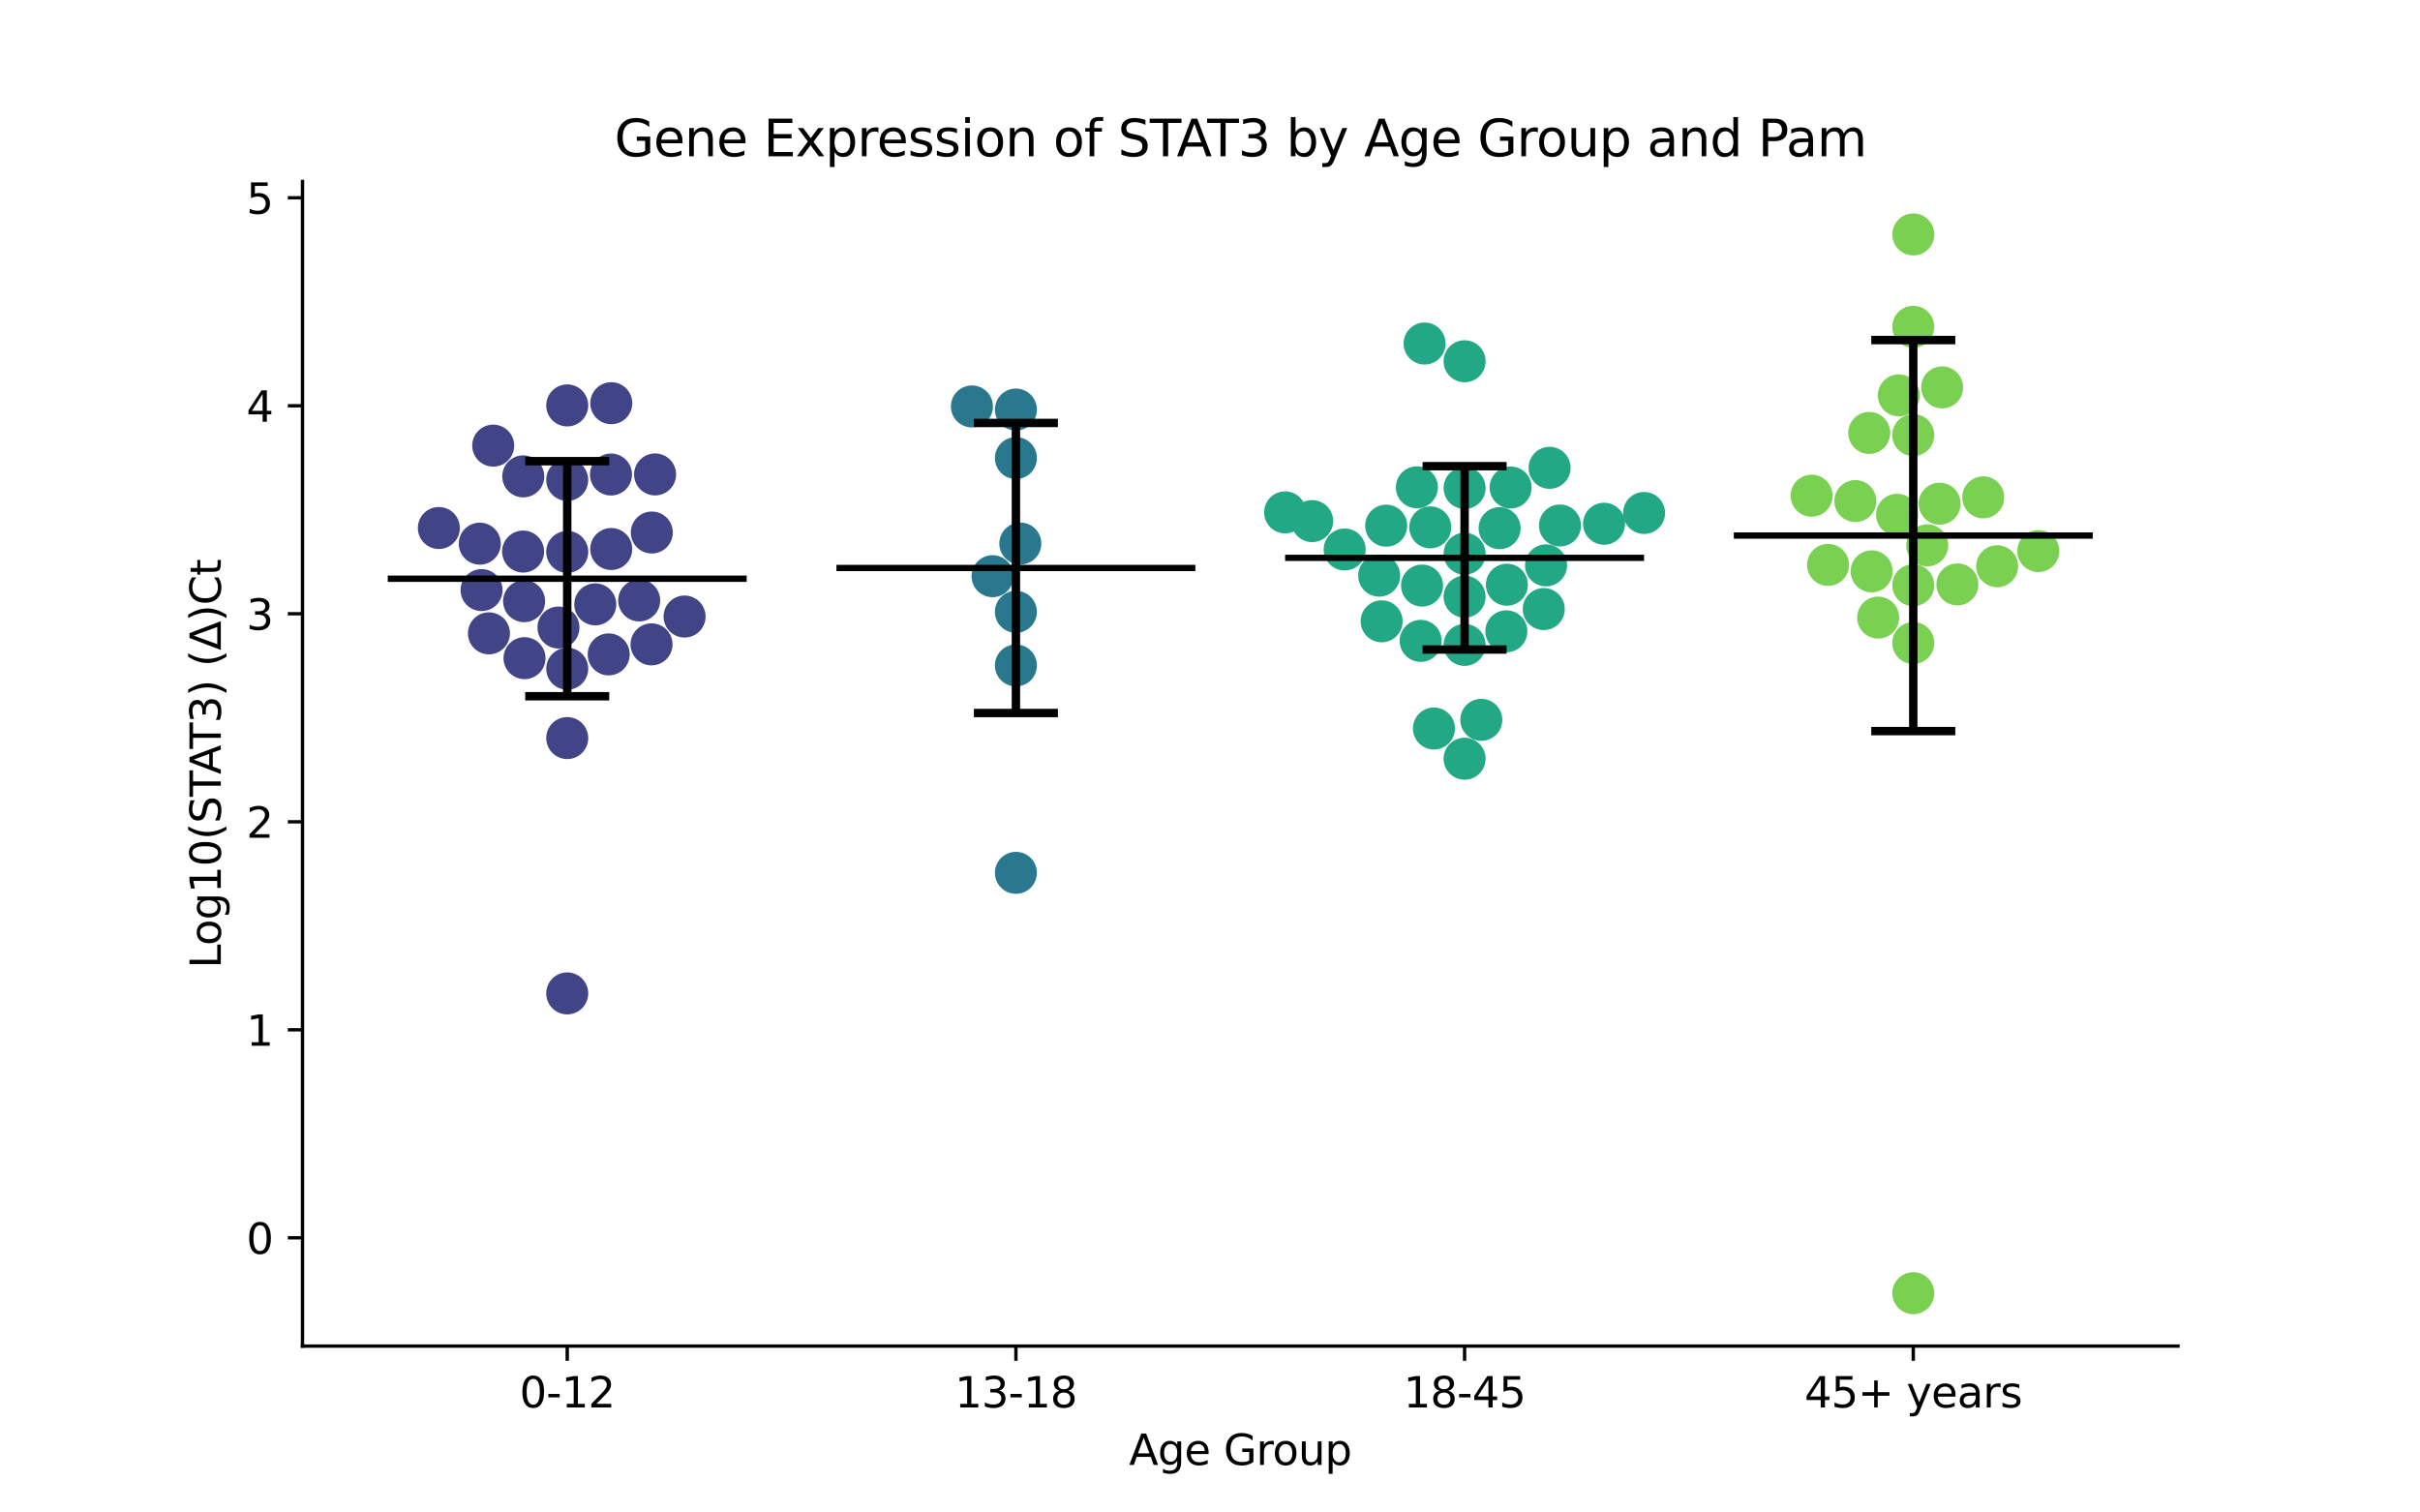 <?xml version="1.0" encoding="utf-8" standalone="no"?>
<!DOCTYPE svg PUBLIC "-//W3C//DTD SVG 1.1//EN"
  "http://www.w3.org/Graphics/SVG/1.1/DTD/svg11.dtd">
<svg xmlns:xlink="http://www.w3.org/1999/xlink" width="576pt" height="360pt" viewBox="0 0 576 360" xmlns="http://www.w3.org/2000/svg" version="1.1">
 <defs>
  <style type="text/css">*{stroke-linejoin: round; stroke-linecap: butt}</style>
 </defs>
 <g id="figure_1">
  <g id="patch_1">
   <path d="M 0 360 
L 576 360 
L 576 0 
L 0 0 
z
" style="fill: #ffffff"/>
  </g>
  <g id="axes_1">
   <g id="patch_2">
    <path d="M 72 320.4 
L 518.4 320.4 
L 518.4 43.2 
L 72 43.2 
z
" style="fill: #ffffff"/>
   </g>
   <g id="PathCollection_1">
    <defs>
     <path id="C0_0_0a8c93d43d" d="M 0 5 
C 1.326 5 2.598 4.473 3.536 3.536 
C 4.473 2.598 5 1.326 5 -0 
C 5 -1.326 4.473 -2.598 3.536 -3.536 
C 2.598 -4.473 1.326 -5 0 -5 
C -1.326 -5 -2.598 -4.473 -3.536 -3.536 
C -4.473 -2.598 -5 -1.326 -5 0 
C -5 1.326 -4.473 2.598 -3.536 3.536 
C -2.598 4.473 -1.326 5 0 5 
z
"/>
    </defs>
    <g clip-path="url(#pdfd9afe388)">
     <use xlink:href="#C0_0_0a8c93d43d" x="145.484" y="130.675" style="fill: #414487"/>
    </g>
    <g clip-path="url(#pdfd9afe388)">
     <use xlink:href="#C0_0_0a8c93d43d" x="114.622" y="140.452" style="fill: #414487"/>
    </g>
    <g clip-path="url(#pdfd9afe388)">
     <use xlink:href="#C0_0_0a8c93d43d" x="144.879" y="155.757" style="fill: #414487"/>
    </g>
    <g clip-path="url(#pdfd9afe388)">
     <use xlink:href="#C0_0_0a8c93d43d" x="155.075" y="153.369" style="fill: #414487"/>
    </g>
    <g clip-path="url(#pdfd9afe388)">
     <use xlink:href="#C0_0_0a8c93d43d" x="124.748" y="143.094" style="fill: #414487"/>
    </g>
    <g clip-path="url(#pdfd9afe388)">
     <use xlink:href="#C0_0_0a8c93d43d" x="155.921" y="112.923" style="fill: #414487"/>
    </g>
    <g clip-path="url(#pdfd9afe388)">
     <use xlink:href="#C0_0_0a8c93d43d" x="155.141" y="126.75" style="fill: #414487"/>
    </g>
    <g clip-path="url(#pdfd9afe388)">
     <use xlink:href="#C0_0_0a8c93d43d" x="124.546" y="113.385" style="fill: #414487"/>
    </g>
    <g clip-path="url(#pdfd9afe388)">
     <use xlink:href="#C0_0_0a8c93d43d" x="135.009" y="236.449" style="fill: #414487"/>
    </g>
    <g clip-path="url(#pdfd9afe388)">
     <use xlink:href="#C0_0_0a8c93d43d" x="124.509" y="131.282" style="fill: #414487"/>
    </g>
    <g clip-path="url(#pdfd9afe388)">
     <use xlink:href="#C0_0_0a8c93d43d" x="135.009" y="159.168" style="fill: #414487"/>
    </g>
    <g clip-path="url(#pdfd9afe388)">
     <use xlink:href="#C0_0_0a8c93d43d" x="135.009" y="114.234" style="fill: #414487"/>
    </g>
    <g clip-path="url(#pdfd9afe388)">
     <use xlink:href="#C0_0_0a8c93d43d" x="114.196" y="129.402" style="fill: #414487"/>
    </g>
    <g clip-path="url(#pdfd9afe388)">
     <use xlink:href="#C0_0_0a8c93d43d" x="135.009" y="131.358" style="fill: #414487"/>
    </g>
    <g clip-path="url(#pdfd9afe388)">
     <use xlink:href="#C0_0_0a8c93d43d" x="141.684" y="143.849" style="fill: #414487"/>
    </g>
    <g clip-path="url(#pdfd9afe388)">
     <use xlink:href="#C0_0_0a8c93d43d" x="135.009" y="175.675" style="fill: #414487"/>
    </g>
    <g clip-path="url(#pdfd9afe388)">
     <use xlink:href="#C0_0_0a8c93d43d" x="135.009" y="96.499" style="fill: #414487"/>
    </g>
    <g clip-path="url(#pdfd9afe388)">
     <use xlink:href="#C0_0_0a8c93d43d" x="132.926" y="149.366" style="fill: #414487"/>
    </g>
    <g clip-path="url(#pdfd9afe388)">
     <use xlink:href="#C0_0_0a8c93d43d" x="124.845" y="156.656" style="fill: #414487"/>
    </g>
    <g clip-path="url(#pdfd9afe388)">
     <use xlink:href="#C0_0_0a8c93d43d" x="117.393" y="106.066" style="fill: #414487"/>
    </g>
    <g clip-path="url(#pdfd9afe388)">
     <use xlink:href="#C0_0_0a8c93d43d" x="145.421" y="112.943" style="fill: #414487"/>
    </g>
    <g clip-path="url(#pdfd9afe388)">
     <use xlink:href="#C0_0_0a8c93d43d" x="152.137" y="142.913" style="fill: #414487"/>
    </g>
    <g clip-path="url(#pdfd9afe388)">
     <use xlink:href="#C0_0_0a8c93d43d" x="104.453" y="125.675" style="fill: #414487"/>
    </g>
    <g clip-path="url(#pdfd9afe388)">
     <use xlink:href="#C0_0_0a8c93d43d" x="162.942" y="146.746" style="fill: #414487"/>
    </g>
    <g clip-path="url(#pdfd9afe388)">
     <use xlink:href="#C0_0_0a8c93d43d" x="116.375" y="150.746" style="fill: #414487"/>
    </g>
    <g clip-path="url(#pdfd9afe388)">
     <use xlink:href="#C0_0_0a8c93d43d" x="145.494" y="95.965" style="fill: #414487"/>
    </g>
   </g>
   <g id="PathCollection_2">
    <defs>
     <path id="C1_0_f9e9b84552" d="M 0 5 
C 1.326 5 2.598 4.473 3.536 3.536 
C 4.473 2.598 5 1.326 5 -0 
C 5 -1.326 4.473 -2.598 3.536 -3.536 
C 2.598 -4.473 1.326 -5 0 -5 
C -1.326 -5 -2.598 -4.473 -3.536 -3.536 
C -4.473 -2.598 -5 -1.326 -5 0 
C -5 1.326 -4.473 2.598 -3.536 3.536 
C -2.598 4.473 -1.326 5 0 5 
z
"/>
    </defs>
    <g clip-path="url(#pdfd9afe388)">
     <use xlink:href="#C1_0_f9e9b84552" x="241.803" y="207.748" style="fill: #2a788e"/>
    </g>
    <g clip-path="url(#pdfd9afe388)">
     <use xlink:href="#C1_0_f9e9b84552" x="242.854" y="129.375" style="fill: #2a788e"/>
    </g>
    <g clip-path="url(#pdfd9afe388)">
     <use xlink:href="#C1_0_f9e9b84552" x="231.332" y="96.743" style="fill: #2a788e"/>
    </g>
    <g clip-path="url(#pdfd9afe388)">
     <use xlink:href="#C1_0_f9e9b84552" x="241.803" y="109.027" style="fill: #2a788e"/>
    </g>
    <g clip-path="url(#pdfd9afe388)">
     <use xlink:href="#C1_0_f9e9b84552" x="236.244" y="137.145" style="fill: #2a788e"/>
    </g>
    <g clip-path="url(#pdfd9afe388)">
     <use xlink:href="#C1_0_f9e9b84552" x="241.803" y="145.629" style="fill: #2a788e"/>
    </g>
    <g clip-path="url(#pdfd9afe388)">
     <use xlink:href="#C1_0_f9e9b84552" x="241.803" y="97.482" style="fill: #2a788e"/>
    </g>
    <g clip-path="url(#pdfd9afe388)">
     <use xlink:href="#C1_0_f9e9b84552" x="241.803" y="158.393" style="fill: #2a788e"/>
    </g>
   </g>
   <g id="PathCollection_3">
    <defs>
     <path id="C2_0_83ac5700a6" d="M 0 5 
C 1.326 5 2.598 4.473 3.536 3.536 
C 4.473 2.598 5 1.326 5 -0 
C 5 -1.326 4.473 -2.598 3.536 -3.536 
C 2.598 -4.473 1.326 -5 0 -5 
C -1.326 -5 -2.598 -4.473 -3.536 -3.536 
C -4.473 -2.598 -5 -1.326 -5 0 
C -5 1.326 -4.473 2.598 -3.536 3.536 
C -2.598 4.473 -1.326 5 0 5 
z
"/>
    </defs>
    <g clip-path="url(#pdfd9afe388)">
     <use xlink:href="#C2_0_83ac5700a6" x="348.597" y="153.496" style="fill: #22a884"/>
    </g>
    <g clip-path="url(#pdfd9afe388)">
     <use xlink:href="#C2_0_83ac5700a6" x="359.551" y="116.031" style="fill: #22a884"/>
    </g>
    <g clip-path="url(#pdfd9afe388)">
     <use xlink:href="#C2_0_83ac5700a6" x="338.145" y="152.541" style="fill: #22a884"/>
    </g>
    <g clip-path="url(#pdfd9afe388)">
     <use xlink:href="#C2_0_83ac5700a6" x="367.981" y="134.566" style="fill: #22a884"/>
    </g>
    <g clip-path="url(#pdfd9afe388)">
     <use xlink:href="#C2_0_83ac5700a6" x="305.879" y="121.955" style="fill: #22a884"/>
    </g>
    <g clip-path="url(#pdfd9afe388)">
     <use xlink:href="#C2_0_83ac5700a6" x="339.079" y="81.768" style="fill: #22a884"/>
    </g>
    <g clip-path="url(#pdfd9afe388)">
     <use xlink:href="#C2_0_83ac5700a6" x="381.791" y="124.657" style="fill: #22a884"/>
    </g>
    <g clip-path="url(#pdfd9afe388)">
     <use xlink:href="#C2_0_83ac5700a6" x="356.932" y="125.715" style="fill: #22a884"/>
    </g>
    <g clip-path="url(#pdfd9afe388)">
     <use xlink:href="#C2_0_83ac5700a6" x="340.423" y="125.52" style="fill: #22a884"/>
    </g>
    <g clip-path="url(#pdfd9afe388)">
     <use xlink:href="#C2_0_83ac5700a6" x="329.932" y="125.12" style="fill: #22a884"/>
    </g>
    <g clip-path="url(#pdfd9afe388)">
     <use xlink:href="#C2_0_83ac5700a6" x="352.573" y="171.336" style="fill: #22a884"/>
    </g>
    <g clip-path="url(#pdfd9afe388)">
     <use xlink:href="#C2_0_83ac5700a6" x="348.597" y="116.153" style="fill: #22a884"/>
    </g>
    <g clip-path="url(#pdfd9afe388)">
     <use xlink:href="#C2_0_83ac5700a6" x="320.054" y="130.787" style="fill: #22a884"/>
    </g>
    <g clip-path="url(#pdfd9afe388)">
     <use xlink:href="#C2_0_83ac5700a6" x="348.597" y="180.591" style="fill: #22a884"/>
    </g>
    <g clip-path="url(#pdfd9afe388)">
     <use xlink:href="#C2_0_83ac5700a6" x="368.829" y="111.349" style="fill: #22a884"/>
    </g>
    <g clip-path="url(#pdfd9afe388)">
     <use xlink:href="#C2_0_83ac5700a6" x="312.313" y="124.031" style="fill: #22a884"/>
    </g>
    <g clip-path="url(#pdfd9afe388)">
     <use xlink:href="#C2_0_83ac5700a6" x="391.315" y="122.096" style="fill: #22a884"/>
    </g>
    <g clip-path="url(#pdfd9afe388)">
     <use xlink:href="#C2_0_83ac5700a6" x="348.597" y="85.99" style="fill: #22a884"/>
    </g>
    <g clip-path="url(#pdfd9afe388)">
     <use xlink:href="#C2_0_83ac5700a6" x="358.535" y="150.268" style="fill: #22a884"/>
    </g>
    <g clip-path="url(#pdfd9afe388)">
     <use xlink:href="#C2_0_83ac5700a6" x="367.439" y="144.968" style="fill: #22a884"/>
    </g>
    <g clip-path="url(#pdfd9afe388)">
     <use xlink:href="#C2_0_83ac5700a6" x="337.24" y="115.99" style="fill: #22a884"/>
    </g>
    <g clip-path="url(#pdfd9afe388)">
     <use xlink:href="#C2_0_83ac5700a6" x="371.3" y="125.079" style="fill: #22a884"/>
    </g>
    <g clip-path="url(#pdfd9afe388)">
     <use xlink:href="#C2_0_83ac5700a6" x="338.472" y="139.375" style="fill: #22a884"/>
    </g>
    <g clip-path="url(#pdfd9afe388)">
     <use xlink:href="#C2_0_83ac5700a6" x="348.597" y="131.797" style="fill: #22a884"/>
    </g>
    <g clip-path="url(#pdfd9afe388)">
     <use xlink:href="#C2_0_83ac5700a6" x="328.853" y="147.884" style="fill: #22a884"/>
    </g>
    <g clip-path="url(#pdfd9afe388)">
     <use xlink:href="#C2_0_83ac5700a6" x="341.302" y="173.399" style="fill: #22a884"/>
    </g>
    <g clip-path="url(#pdfd9afe388)">
     <use xlink:href="#C2_0_83ac5700a6" x="348.597" y="142.023" style="fill: #22a884"/>
    </g>
    <g clip-path="url(#pdfd9afe388)">
     <use xlink:href="#C2_0_83ac5700a6" x="358.662" y="139.175" style="fill: #22a884"/>
    </g>
    <g clip-path="url(#pdfd9afe388)">
     <use xlink:href="#C2_0_83ac5700a6" x="328.268" y="137.016" style="fill: #22a884"/>
    </g>
   </g>
   <g id="PathCollection_4">
    <defs>
     <path id="C3_0_5a1be2b858" d="M 0 5 
C 1.326 5 2.598 4.473 3.536 3.536 
C 4.473 2.598 5 1.326 5 -0 
C 5 -1.326 4.473 -2.598 3.536 -3.536 
C 2.598 -4.473 1.326 -5 0 -5 
C -1.326 -5 -2.598 -4.473 -3.536 -3.536 
C -4.473 -2.598 -5 -1.326 -5 0 
C -5 1.326 -4.473 2.598 -3.536 3.536 
C -2.598 4.473 -1.326 5 0 5 
z
"/>
    </defs>
    <g clip-path="url(#pdfd9afe388)">
     <use xlink:href="#C3_0_5a1be2b858" x="435.104" y="134.452" style="fill: #7ad151"/>
    </g>
    <g clip-path="url(#pdfd9afe388)">
     <use xlink:href="#C3_0_5a1be2b858" x="445.478" y="135.996" style="fill: #7ad151"/>
    </g>
    <g clip-path="url(#pdfd9afe388)">
     <use xlink:href="#C3_0_5a1be2b858" x="444.905" y="103.046" style="fill: #7ad151"/>
    </g>
    <g clip-path="url(#pdfd9afe388)">
     <use xlink:href="#C3_0_5a1be2b858" x="455.391" y="139.292" style="fill: #7ad151"/>
    </g>
    <g clip-path="url(#pdfd9afe388)">
     <use xlink:href="#C3_0_5a1be2b858" x="475.356" y="134.773" style="fill: #7ad151"/>
    </g>
    <g clip-path="url(#pdfd9afe388)">
     <use xlink:href="#C3_0_5a1be2b858" x="455.391" y="153.046" style="fill: #7ad151"/>
    </g>
    <g clip-path="url(#pdfd9afe388)">
     <use xlink:href="#C3_0_5a1be2b858" x="458.718" y="129.807" style="fill: #7ad151"/>
    </g>
    <g clip-path="url(#pdfd9afe388)">
     <use xlink:href="#C3_0_5a1be2b858" x="431.188" y="117.984" style="fill: #7ad151"/>
    </g>
    <g clip-path="url(#pdfd9afe388)">
     <use xlink:href="#C3_0_5a1be2b858" x="441.601" y="119.263" style="fill: #7ad151"/>
    </g>
    <g clip-path="url(#pdfd9afe388)">
     <use xlink:href="#C3_0_5a1be2b858" x="455.391" y="103.554" style="fill: #7ad151"/>
    </g>
    <g clip-path="url(#pdfd9afe388)">
     <use xlink:href="#C3_0_5a1be2b858" x="455.391" y="77.785" style="fill: #7ad151"/>
    </g>
    <g clip-path="url(#pdfd9afe388)">
     <use xlink:href="#C3_0_5a1be2b858" x="462.259" y="92.209" style="fill: #7ad151"/>
    </g>
    <g clip-path="url(#pdfd9afe388)">
     <use xlink:href="#C3_0_5a1be2b858" x="447.032" y="146.995" style="fill: #7ad151"/>
    </g>
    <g clip-path="url(#pdfd9afe388)">
     <use xlink:href="#C3_0_5a1be2b858" x="461.659" y="119.884" style="fill: #7ad151"/>
    </g>
    <g clip-path="url(#pdfd9afe388)">
     <use xlink:href="#C3_0_5a1be2b858" x="451.95" y="94.107" style="fill: #7ad151"/>
    </g>
    <g clip-path="url(#pdfd9afe388)">
     <use xlink:href="#C3_0_5a1be2b858" x="465.889" y="139.1" style="fill: #7ad151"/>
    </g>
    <g clip-path="url(#pdfd9afe388)">
     <use xlink:href="#C3_0_5a1be2b858" x="485.149" y="131.166" style="fill: #7ad151"/>
    </g>
    <g clip-path="url(#pdfd9afe388)">
     <use xlink:href="#C3_0_5a1be2b858" x="451.53" y="122.518" style="fill: #7ad151"/>
    </g>
    <g clip-path="url(#pdfd9afe388)">
     <use xlink:href="#C3_0_5a1be2b858" x="472.039" y="118.377" style="fill: #7ad151"/>
    </g>
    <g clip-path="url(#pdfd9afe388)">
     <use xlink:href="#C3_0_5a1be2b858" x="455.391" y="55.8" style="fill: #7ad151"/>
    </g>
    <g clip-path="url(#pdfd9afe388)">
     <use xlink:href="#C3_0_5a1be2b858" x="455.391" y="307.8" style="fill: #7ad151"/>
    </g>
   </g>
   <g id="matplotlib.axis_1">
    <g id="xtick_1">
     <g id="line2d_1">
      <defs>
       <path id="m47e262f48d" d="M 0 0 
L 0 3.5 
" style="stroke: #000000; stroke-width: 0.8"/>
      </defs>
      <g>
       <use xlink:href="#m47e262f48d" x="135.009" y="320.4" style="stroke: #000000; stroke-width: 0.8"/>
      </g>
     </g>
     <g id="text_1">
      <!-- 0-12 -->
      <g transform="translate(123.661 334.998) scale(0.1 -0.1)">
       <defs>
        <path id="DejaVuSans-30" d="M 2034 4250 
Q 1547 4250 1301 3770 
Q 1056 3291 1056 2328 
Q 1056 1369 1301 889 
Q 1547 409 2034 409 
Q 2525 409 2770 889 
Q 3016 1369 3016 2328 
Q 3016 3291 2770 3770 
Q 2525 4250 2034 4250 
z
M 2034 4750 
Q 2819 4750 3233 4129 
Q 3647 3509 3647 2328 
Q 3647 1150 3233 529 
Q 2819 -91 2034 -91 
Q 1250 -91 836 529 
Q 422 1150 422 2328 
Q 422 3509 836 4129 
Q 1250 4750 2034 4750 
z
" transform="scale(0.016)"/>
        <path id="DejaVuSans-2d" d="M 313 2009 
L 1997 2009 
L 1997 1497 
L 313 1497 
L 313 2009 
z
" transform="scale(0.016)"/>
        <path id="DejaVuSans-31" d="M 794 531 
L 1825 531 
L 1825 4091 
L 703 3866 
L 703 4441 
L 1819 4666 
L 2450 4666 
L 2450 531 
L 3481 531 
L 3481 0 
L 794 0 
L 794 531 
z
" transform="scale(0.016)"/>
        <path id="DejaVuSans-32" d="M 1228 531 
L 3431 531 
L 3431 0 
L 469 0 
L 469 531 
Q 828 903 1448 1529 
Q 2069 2156 2228 2338 
Q 2531 2678 2651 2914 
Q 2772 3150 2772 3378 
Q 2772 3750 2511 3984 
Q 2250 4219 1831 4219 
Q 1534 4219 1204 4116 
Q 875 4013 500 3803 
L 500 4441 
Q 881 4594 1212 4672 
Q 1544 4750 1819 4750 
Q 2544 4750 2975 4387 
Q 3406 4025 3406 3419 
Q 3406 3131 3298 2873 
Q 3191 2616 2906 2266 
Q 2828 2175 2409 1742 
Q 1991 1309 1228 531 
z
" transform="scale(0.016)"/>
       </defs>
       <use xlink:href="#DejaVuSans-30"/>
       <use xlink:href="#DejaVuSans-2d" x="63.623"/>
       <use xlink:href="#DejaVuSans-31" x="99.707"/>
       <use xlink:href="#DejaVuSans-32" x="163.33"/>
      </g>
     </g>
    </g>
    <g id="xtick_2">
     <g id="line2d_2">
      <g>
       <use xlink:href="#m47e262f48d" x="241.803" y="320.4" style="stroke: #000000; stroke-width: 0.8"/>
      </g>
     </g>
     <g id="text_2">
      <!-- 13-18 -->
      <g transform="translate(227.274 334.998) scale(0.1 -0.1)">
       <defs>
        <path id="DejaVuSans-33" d="M 2597 2516 
Q 3050 2419 3304 2112 
Q 3559 1806 3559 1356 
Q 3559 666 3084 287 
Q 2609 -91 1734 -91 
Q 1441 -91 1130 -33 
Q 819 25 488 141 
L 488 750 
Q 750 597 1062 519 
Q 1375 441 1716 441 
Q 2309 441 2620 675 
Q 2931 909 2931 1356 
Q 2931 1769 2642 2001 
Q 2353 2234 1838 2234 
L 1294 2234 
L 1294 2753 
L 1863 2753 
Q 2328 2753 2575 2939 
Q 2822 3125 2822 3475 
Q 2822 3834 2567 4026 
Q 2313 4219 1838 4219 
Q 1578 4219 1281 4162 
Q 984 4106 628 3988 
L 628 4550 
Q 988 4650 1302 4700 
Q 1616 4750 1894 4750 
Q 2613 4750 3031 4423 
Q 3450 4097 3450 3541 
Q 3450 3153 3228 2886 
Q 3006 2619 2597 2516 
z
" transform="scale(0.016)"/>
        <path id="DejaVuSans-38" d="M 2034 2216 
Q 1584 2216 1326 1975 
Q 1069 1734 1069 1313 
Q 1069 891 1326 650 
Q 1584 409 2034 409 
Q 2484 409 2743 651 
Q 3003 894 3003 1313 
Q 3003 1734 2745 1975 
Q 2488 2216 2034 2216 
z
M 1403 2484 
Q 997 2584 770 2862 
Q 544 3141 544 3541 
Q 544 4100 942 4425 
Q 1341 4750 2034 4750 
Q 2731 4750 3128 4425 
Q 3525 4100 3525 3541 
Q 3525 3141 3298 2862 
Q 3072 2584 2669 2484 
Q 3125 2378 3379 2068 
Q 3634 1759 3634 1313 
Q 3634 634 3220 271 
Q 2806 -91 2034 -91 
Q 1263 -91 848 271 
Q 434 634 434 1313 
Q 434 1759 690 2068 
Q 947 2378 1403 2484 
z
M 1172 3481 
Q 1172 3119 1398 2916 
Q 1625 2713 2034 2713 
Q 2441 2713 2670 2916 
Q 2900 3119 2900 3481 
Q 2900 3844 2670 4047 
Q 2441 4250 2034 4250 
Q 1625 4250 1398 4047 
Q 1172 3844 1172 3481 
z
" transform="scale(0.016)"/>
       </defs>
       <use xlink:href="#DejaVuSans-31"/>
       <use xlink:href="#DejaVuSans-33" x="63.623"/>
       <use xlink:href="#DejaVuSans-2d" x="127.246"/>
       <use xlink:href="#DejaVuSans-31" x="163.33"/>
       <use xlink:href="#DejaVuSans-38" x="226.953"/>
      </g>
     </g>
    </g>
    <g id="xtick_3">
     <g id="line2d_3">
      <g>
       <use xlink:href="#m47e262f48d" x="348.597" y="320.4" style="stroke: #000000; stroke-width: 0.8"/>
      </g>
     </g>
     <g id="text_3">
      <!-- 18-45 -->
      <g transform="translate(334.068 334.998) scale(0.1 -0.1)">
       <defs>
        <path id="DejaVuSans-34" d="M 2419 4116 
L 825 1625 
L 2419 1625 
L 2419 4116 
z
M 2253 4666 
L 3047 4666 
L 3047 1625 
L 3713 1625 
L 3713 1100 
L 3047 1100 
L 3047 0 
L 2419 0 
L 2419 1100 
L 313 1100 
L 313 1709 
L 2253 4666 
z
" transform="scale(0.016)"/>
        <path id="DejaVuSans-35" d="M 691 4666 
L 3169 4666 
L 3169 4134 
L 1269 4134 
L 1269 2991 
Q 1406 3038 1543 3061 
Q 1681 3084 1819 3084 
Q 2600 3084 3056 2656 
Q 3513 2228 3513 1497 
Q 3513 744 3044 326 
Q 2575 -91 1722 -91 
Q 1428 -91 1123 -41 
Q 819 9 494 109 
L 494 744 
Q 775 591 1075 516 
Q 1375 441 1709 441 
Q 2250 441 2565 725 
Q 2881 1009 2881 1497 
Q 2881 1984 2565 2268 
Q 2250 2553 1709 2553 
Q 1456 2553 1204 2497 
Q 953 2441 691 2322 
L 691 4666 
z
" transform="scale(0.016)"/>
       </defs>
       <use xlink:href="#DejaVuSans-31"/>
       <use xlink:href="#DejaVuSans-38" x="63.623"/>
       <use xlink:href="#DejaVuSans-2d" x="127.246"/>
       <use xlink:href="#DejaVuSans-34" x="163.33"/>
       <use xlink:href="#DejaVuSans-35" x="226.953"/>
      </g>
     </g>
    </g>
    <g id="xtick_4">
     <g id="line2d_4">
      <g>
       <use xlink:href="#m47e262f48d" x="455.391" y="320.4" style="stroke: #000000; stroke-width: 0.8"/>
      </g>
     </g>
     <g id="text_4">
      <!-- 45+ years -->
      <g transform="translate(429.49 334.998) scale(0.1 -0.1)">
       <defs>
        <path id="DejaVuSans-2b" d="M 2944 4013 
L 2944 2272 
L 4684 2272 
L 4684 1741 
L 2944 1741 
L 2944 0 
L 2419 0 
L 2419 1741 
L 678 1741 
L 678 2272 
L 2419 2272 
L 2419 4013 
L 2944 4013 
z
" transform="scale(0.016)"/>
        <path id="DejaVuSans-20" transform="scale(0.016)"/>
        <path id="DejaVuSans-79" d="M 2059 -325 
Q 1816 -950 1584 -1140 
Q 1353 -1331 966 -1331 
L 506 -1331 
L 506 -850 
L 844 -850 
Q 1081 -850 1212 -737 
Q 1344 -625 1503 -206 
L 1606 56 
L 191 3500 
L 800 3500 
L 1894 763 
L 2988 3500 
L 3597 3500 
L 2059 -325 
z
" transform="scale(0.016)"/>
        <path id="DejaVuSans-65" d="M 3597 1894 
L 3597 1613 
L 953 1613 
Q 991 1019 1311 708 
Q 1631 397 2203 397 
Q 2534 397 2845 478 
Q 3156 559 3463 722 
L 3463 178 
Q 3153 47 2828 -22 
Q 2503 -91 2169 -91 
Q 1331 -91 842 396 
Q 353 884 353 1716 
Q 353 2575 817 3079 
Q 1281 3584 2069 3584 
Q 2775 3584 3186 3129 
Q 3597 2675 3597 1894 
z
M 3022 2063 
Q 3016 2534 2758 2815 
Q 2500 3097 2075 3097 
Q 1594 3097 1305 2825 
Q 1016 2553 972 2059 
L 3022 2063 
z
" transform="scale(0.016)"/>
        <path id="DejaVuSans-61" d="M 2194 1759 
Q 1497 1759 1228 1600 
Q 959 1441 959 1056 
Q 959 750 1161 570 
Q 1363 391 1709 391 
Q 2188 391 2477 730 
Q 2766 1069 2766 1631 
L 2766 1759 
L 2194 1759 
z
M 3341 1997 
L 3341 0 
L 2766 0 
L 2766 531 
Q 2569 213 2275 61 
Q 1981 -91 1556 -91 
Q 1019 -91 701 211 
Q 384 513 384 1019 
Q 384 1609 779 1909 
Q 1175 2209 1959 2209 
L 2766 2209 
L 2766 2266 
Q 2766 2663 2505 2880 
Q 2244 3097 1772 3097 
Q 1472 3097 1187 3025 
Q 903 2953 641 2809 
L 641 3341 
Q 956 3463 1253 3523 
Q 1550 3584 1831 3584 
Q 2591 3584 2966 3190 
Q 3341 2797 3341 1997 
z
" transform="scale(0.016)"/>
        <path id="DejaVuSans-72" d="M 2631 2963 
Q 2534 3019 2420 3045 
Q 2306 3072 2169 3072 
Q 1681 3072 1420 2755 
Q 1159 2438 1159 1844 
L 1159 0 
L 581 0 
L 581 3500 
L 1159 3500 
L 1159 2956 
Q 1341 3275 1631 3429 
Q 1922 3584 2338 3584 
Q 2397 3584 2469 3576 
Q 2541 3569 2628 3553 
L 2631 2963 
z
" transform="scale(0.016)"/>
        <path id="DejaVuSans-73" d="M 2834 3397 
L 2834 2853 
Q 2591 2978 2328 3040 
Q 2066 3103 1784 3103 
Q 1356 3103 1142 2972 
Q 928 2841 928 2578 
Q 928 2378 1081 2264 
Q 1234 2150 1697 2047 
L 1894 2003 
Q 2506 1872 2764 1633 
Q 3022 1394 3022 966 
Q 3022 478 2636 193 
Q 2250 -91 1575 -91 
Q 1294 -91 989 -36 
Q 684 19 347 128 
L 347 722 
Q 666 556 975 473 
Q 1284 391 1588 391 
Q 1994 391 2212 530 
Q 2431 669 2431 922 
Q 2431 1156 2273 1281 
Q 2116 1406 1581 1522 
L 1381 1569 
Q 847 1681 609 1914 
Q 372 2147 372 2553 
Q 372 3047 722 3315 
Q 1072 3584 1716 3584 
Q 2034 3584 2315 3537 
Q 2597 3491 2834 3397 
z
" transform="scale(0.016)"/>
       </defs>
       <use xlink:href="#DejaVuSans-34"/>
       <use xlink:href="#DejaVuSans-35" x="63.623"/>
       <use xlink:href="#DejaVuSans-2b" x="127.246"/>
       <use xlink:href="#DejaVuSans-20" x="211.035"/>
       <use xlink:href="#DejaVuSans-79" x="242.822"/>
       <use xlink:href="#DejaVuSans-65" x="302.002"/>
       <use xlink:href="#DejaVuSans-61" x="363.525"/>
       <use xlink:href="#DejaVuSans-72" x="424.805"/>
       <use xlink:href="#DejaVuSans-73" x="465.918"/>
      </g>
     </g>
    </g>
    <g id="text_5">
     <!-- Age Group -->
     <g transform="translate(268.72 348.677) scale(0.1 -0.1)">
      <defs>
       <path id="DejaVuSans-41" d="M 2188 4044 
L 1331 1722 
L 3047 1722 
L 2188 4044 
z
M 1831 4666 
L 2547 4666 
L 4325 0 
L 3669 0 
L 3244 1197 
L 1141 1197 
L 716 0 
L 50 0 
L 1831 4666 
z
" transform="scale(0.016)"/>
       <path id="DejaVuSans-67" d="M 2906 1791 
Q 2906 2416 2648 2759 
Q 2391 3103 1925 3103 
Q 1463 3103 1205 2759 
Q 947 2416 947 1791 
Q 947 1169 1205 825 
Q 1463 481 1925 481 
Q 2391 481 2648 825 
Q 2906 1169 2906 1791 
z
M 3481 434 
Q 3481 -459 3084 -895 
Q 2688 -1331 1869 -1331 
Q 1566 -1331 1297 -1286 
Q 1028 -1241 775 -1147 
L 775 -588 
Q 1028 -725 1275 -790 
Q 1522 -856 1778 -856 
Q 2344 -856 2625 -561 
Q 2906 -266 2906 331 
L 2906 616 
Q 2728 306 2450 153 
Q 2172 0 1784 0 
Q 1141 0 747 490 
Q 353 981 353 1791 
Q 353 2603 747 3093 
Q 1141 3584 1784 3584 
Q 2172 3584 2450 3431 
Q 2728 3278 2906 2969 
L 2906 3500 
L 3481 3500 
L 3481 434 
z
" transform="scale(0.016)"/>
       <path id="DejaVuSans-47" d="M 3809 666 
L 3809 1919 
L 2778 1919 
L 2778 2438 
L 4434 2438 
L 4434 434 
Q 4069 175 3628 42 
Q 3188 -91 2688 -91 
Q 1594 -91 976 548 
Q 359 1188 359 2328 
Q 359 3472 976 4111 
Q 1594 4750 2688 4750 
Q 3144 4750 3555 4637 
Q 3966 4525 4313 4306 
L 4313 3634 
Q 3963 3931 3569 4081 
Q 3175 4231 2741 4231 
Q 1884 4231 1454 3753 
Q 1025 3275 1025 2328 
Q 1025 1384 1454 906 
Q 1884 428 2741 428 
Q 3075 428 3337 486 
Q 3600 544 3809 666 
z
" transform="scale(0.016)"/>
       <path id="DejaVuSans-6f" d="M 1959 3097 
Q 1497 3097 1228 2736 
Q 959 2375 959 1747 
Q 959 1119 1226 758 
Q 1494 397 1959 397 
Q 2419 397 2687 759 
Q 2956 1122 2956 1747 
Q 2956 2369 2687 2733 
Q 2419 3097 1959 3097 
z
M 1959 3584 
Q 2709 3584 3137 3096 
Q 3566 2609 3566 1747 
Q 3566 888 3137 398 
Q 2709 -91 1959 -91 
Q 1206 -91 779 398 
Q 353 888 353 1747 
Q 353 2609 779 3096 
Q 1206 3584 1959 3584 
z
" transform="scale(0.016)"/>
       <path id="DejaVuSans-75" d="M 544 1381 
L 544 3500 
L 1119 3500 
L 1119 1403 
Q 1119 906 1312 657 
Q 1506 409 1894 409 
Q 2359 409 2629 706 
Q 2900 1003 2900 1516 
L 2900 3500 
L 3475 3500 
L 3475 0 
L 2900 0 
L 2900 538 
Q 2691 219 2414 64 
Q 2138 -91 1772 -91 
Q 1169 -91 856 284 
Q 544 659 544 1381 
z
M 1991 3584 
L 1991 3584 
z
" transform="scale(0.016)"/>
       <path id="DejaVuSans-70" d="M 1159 525 
L 1159 -1331 
L 581 -1331 
L 581 3500 
L 1159 3500 
L 1159 2969 
Q 1341 3281 1617 3432 
Q 1894 3584 2278 3584 
Q 2916 3584 3314 3078 
Q 3713 2572 3713 1747 
Q 3713 922 3314 415 
Q 2916 -91 2278 -91 
Q 1894 -91 1617 61 
Q 1341 213 1159 525 
z
M 3116 1747 
Q 3116 2381 2855 2742 
Q 2594 3103 2138 3103 
Q 1681 3103 1420 2742 
Q 1159 2381 1159 1747 
Q 1159 1113 1420 752 
Q 1681 391 2138 391 
Q 2594 391 2855 752 
Q 3116 1113 3116 1747 
z
" transform="scale(0.016)"/>
      </defs>
      <use xlink:href="#DejaVuSans-41"/>
      <use xlink:href="#DejaVuSans-67" x="68.408"/>
      <use xlink:href="#DejaVuSans-65" x="131.885"/>
      <use xlink:href="#DejaVuSans-20" x="193.408"/>
      <use xlink:href="#DejaVuSans-47" x="225.195"/>
      <use xlink:href="#DejaVuSans-72" x="302.686"/>
      <use xlink:href="#DejaVuSans-6f" x="341.549"/>
      <use xlink:href="#DejaVuSans-75" x="402.73"/>
      <use xlink:href="#DejaVuSans-70" x="466.109"/>
     </g>
    </g>
   </g>
   <g id="matplotlib.axis_2">
    <g id="ytick_1">
     <g id="line2d_5">
      <defs>
       <path id="m569e492f27" d="M 0 0 
L -3.5 0 
" style="stroke: #000000; stroke-width: 0.8"/>
      </defs>
      <g>
       <use xlink:href="#m569e492f27" x="72" y="294.623" style="stroke: #000000; stroke-width: 0.8"/>
      </g>
     </g>
     <g id="text_6">
      <!-- 0 -->
      <g transform="translate(58.638 298.422) scale(0.1 -0.1)">
       <use xlink:href="#DejaVuSans-30"/>
      </g>
     </g>
    </g>
    <g id="ytick_2">
     <g id="line2d_6">
      <g>
       <use xlink:href="#m569e492f27" x="72" y="245.112" style="stroke: #000000; stroke-width: 0.8"/>
      </g>
     </g>
     <g id="text_7">
      <!-- 1 -->
      <g transform="translate(58.638 248.912) scale(0.1 -0.1)">
       <use xlink:href="#DejaVuSans-31"/>
      </g>
     </g>
    </g>
    <g id="ytick_3">
     <g id="line2d_7">
      <g>
       <use xlink:href="#m569e492f27" x="72" y="195.602" style="stroke: #000000; stroke-width: 0.8"/>
      </g>
     </g>
     <g id="text_8">
      <!-- 2 -->
      <g transform="translate(58.638 199.401) scale(0.1 -0.1)">
       <use xlink:href="#DejaVuSans-32"/>
      </g>
     </g>
    </g>
    <g id="ytick_4">
     <g id="line2d_8">
      <g>
       <use xlink:href="#m569e492f27" x="72" y="146.092" style="stroke: #000000; stroke-width: 0.8"/>
      </g>
     </g>
     <g id="text_9">
      <!-- 3 -->
      <g transform="translate(58.638 149.891) scale(0.1 -0.1)">
       <use xlink:href="#DejaVuSans-33"/>
      </g>
     </g>
    </g>
    <g id="ytick_5">
     <g id="line2d_9">
      <g>
       <use xlink:href="#m569e492f27" x="72" y="96.582" style="stroke: #000000; stroke-width: 0.8"/>
      </g>
     </g>
     <g id="text_10">
      <!-- 4 -->
      <g transform="translate(58.638 100.381) scale(0.1 -0.1)">
       <use xlink:href="#DejaVuSans-34"/>
      </g>
     </g>
    </g>
    <g id="ytick_6">
     <g id="line2d_10">
      <g>
       <use xlink:href="#m569e492f27" x="72" y="47.072" style="stroke: #000000; stroke-width: 0.8"/>
      </g>
     </g>
     <g id="text_11">
      <!-- 5 -->
      <g transform="translate(58.638 50.871) scale(0.1 -0.1)">
       <use xlink:href="#DejaVuSans-35"/>
      </g>
     </g>
    </g>
    <g id="text_12">
     <!-- Log10(STAT3) (Δ)Ct -->
     <g transform="translate(52.558 230.467) rotate(-90) scale(0.1 -0.1)">
      <defs>
       <path id="DejaVuSans-4c" d="M 628 4666 
L 1259 4666 
L 1259 531 
L 3531 531 
L 3531 0 
L 628 0 
L 628 4666 
z
" transform="scale(0.016)"/>
       <path id="DejaVuSans-28" d="M 1984 4856 
Q 1566 4138 1362 3434 
Q 1159 2731 1159 2009 
Q 1159 1288 1364 580 
Q 1569 -128 1984 -844 
L 1484 -844 
Q 1016 -109 783 600 
Q 550 1309 550 2009 
Q 550 2706 781 3412 
Q 1013 4119 1484 4856 
L 1984 4856 
z
" transform="scale(0.016)"/>
       <path id="DejaVuSans-53" d="M 3425 4513 
L 3425 3897 
Q 3066 4069 2747 4153 
Q 2428 4238 2131 4238 
Q 1616 4238 1336 4038 
Q 1056 3838 1056 3469 
Q 1056 3159 1242 3001 
Q 1428 2844 1947 2747 
L 2328 2669 
Q 3034 2534 3370 2195 
Q 3706 1856 3706 1288 
Q 3706 609 3251 259 
Q 2797 -91 1919 -91 
Q 1588 -91 1214 -16 
Q 841 59 441 206 
L 441 856 
Q 825 641 1194 531 
Q 1563 422 1919 422 
Q 2459 422 2753 634 
Q 3047 847 3047 1241 
Q 3047 1584 2836 1778 
Q 2625 1972 2144 2069 
L 1759 2144 
Q 1053 2284 737 2584 
Q 422 2884 422 3419 
Q 422 4038 858 4394 
Q 1294 4750 2059 4750 
Q 2388 4750 2728 4690 
Q 3069 4631 3425 4513 
z
" transform="scale(0.016)"/>
       <path id="DejaVuSans-54" d="M -19 4666 
L 3928 4666 
L 3928 4134 
L 2272 4134 
L 2272 0 
L 1638 0 
L 1638 4134 
L -19 4134 
L -19 4666 
z
" transform="scale(0.016)"/>
       <path id="DejaVuSans-29" d="M 513 4856 
L 1013 4856 
Q 1481 4119 1714 3412 
Q 1947 2706 1947 2009 
Q 1947 1309 1714 600 
Q 1481 -109 1013 -844 
L 513 -844 
Q 928 -128 1133 580 
Q 1338 1288 1338 2009 
Q 1338 2731 1133 3434 
Q 928 4138 513 4856 
z
" transform="scale(0.016)"/>
       <path id="DejaVuSans-394" d="M 2188 4044 
L 906 525 
L 3472 525 
L 2188 4044 
z
M 50 0 
L 1831 4666 
L 2547 4666 
L 4325 0 
L 50 0 
z
" transform="scale(0.016)"/>
       <path id="DejaVuSans-43" d="M 4122 4306 
L 4122 3641 
Q 3803 3938 3442 4084 
Q 3081 4231 2675 4231 
Q 1875 4231 1450 3742 
Q 1025 3253 1025 2328 
Q 1025 1406 1450 917 
Q 1875 428 2675 428 
Q 3081 428 3442 575 
Q 3803 722 4122 1019 
L 4122 359 
Q 3791 134 3420 21 
Q 3050 -91 2638 -91 
Q 1578 -91 968 557 
Q 359 1206 359 2328 
Q 359 3453 968 4101 
Q 1578 4750 2638 4750 
Q 3056 4750 3426 4639 
Q 3797 4528 4122 4306 
z
" transform="scale(0.016)"/>
       <path id="DejaVuSans-74" d="M 1172 4494 
L 1172 3500 
L 2356 3500 
L 2356 3053 
L 1172 3053 
L 1172 1153 
Q 1172 725 1289 603 
Q 1406 481 1766 481 
L 2356 481 
L 2356 0 
L 1766 0 
Q 1100 0 847 248 
Q 594 497 594 1153 
L 594 3053 
L 172 3053 
L 172 3500 
L 594 3500 
L 594 4494 
L 1172 4494 
z
" transform="scale(0.016)"/>
      </defs>
      <use xlink:href="#DejaVuSans-4c"/>
      <use xlink:href="#DejaVuSans-6f" x="53.963"/>
      <use xlink:href="#DejaVuSans-67" x="115.145"/>
      <use xlink:href="#DejaVuSans-31" x="178.621"/>
      <use xlink:href="#DejaVuSans-30" x="242.244"/>
      <use xlink:href="#DejaVuSans-28" x="305.867"/>
      <use xlink:href="#DejaVuSans-53" x="344.881"/>
      <use xlink:href="#DejaVuSans-54" x="408.357"/>
      <use xlink:href="#DejaVuSans-41" x="461.691"/>
      <use xlink:href="#DejaVuSans-54" x="522.35"/>
      <use xlink:href="#DejaVuSans-33" x="583.434"/>
      <use xlink:href="#DejaVuSans-29" x="647.057"/>
      <use xlink:href="#DejaVuSans-20" x="686.07"/>
      <use xlink:href="#DejaVuSans-28" x="717.857"/>
      <use xlink:href="#DejaVuSans-394" x="756.871"/>
      <use xlink:href="#DejaVuSans-29" x="825.279"/>
      <use xlink:href="#DejaVuSans-43" x="864.293"/>
      <use xlink:href="#DejaVuSans-74" x="934.117"/>
     </g>
    </g>
   </g>
   <g id="LineCollection_1">
    <path d="M 135.009 165.721 
L 135.009 109.771 
" clip-path="url(#pdfd9afe388)" style="fill: none; stroke: #000000; stroke-width: 2"/>
   </g>
   <g id="line2d_11">
    <defs>
     <path id="m769bca996f" d="M 10 0 
L -10 -0 
" style="stroke: #000000; stroke-width: 2"/>
    </defs>
    <g clip-path="url(#pdfd9afe388)">
     <use xlink:href="#m769bca996f" x="135.009" y="165.721" style="stroke: #000000; stroke-width: 2"/>
    </g>
   </g>
   <g id="line2d_12">
    <g clip-path="url(#pdfd9afe388)">
     <use xlink:href="#m769bca996f" x="135.009" y="109.771" style="stroke: #000000; stroke-width: 2"/>
    </g>
   </g>
   <g id="LineCollection_2">
    <path d="M 92.291 137.746 
L 177.726 137.746 
" clip-path="url(#pdfd9afe388)" style="fill: none; stroke: #000000; stroke-width: 1.5"/>
   </g>
   <g id="LineCollection_3">
    <path d="M 241.803 169.715 
L 241.803 100.67 
" clip-path="url(#pdfd9afe388)" style="fill: none; stroke: #000000; stroke-width: 2"/>
   </g>
   <g id="line2d_13">
    <g clip-path="url(#pdfd9afe388)">
     <use xlink:href="#m769bca996f" x="241.803" y="169.715" style="stroke: #000000; stroke-width: 2"/>
    </g>
   </g>
   <g id="line2d_14">
    <g clip-path="url(#pdfd9afe388)">
     <use xlink:href="#m769bca996f" x="241.803" y="100.67" style="stroke: #000000; stroke-width: 2"/>
    </g>
   </g>
   <g id="LineCollection_4">
    <path d="M 199.085 135.193 
L 284.521 135.193 
" clip-path="url(#pdfd9afe388)" style="fill: none; stroke: #000000; stroke-width: 1.5"/>
   </g>
   <g id="LineCollection_5">
    <path d="M 348.597 154.6 
L 348.597 110.964 
" clip-path="url(#pdfd9afe388)" style="fill: none; stroke: #000000; stroke-width: 2"/>
   </g>
   <g id="line2d_15">
    <g clip-path="url(#pdfd9afe388)">
     <use xlink:href="#m769bca996f" x="348.597" y="154.6" style="stroke: #000000; stroke-width: 2"/>
    </g>
   </g>
   <g id="line2d_16">
    <g clip-path="url(#pdfd9afe388)">
     <use xlink:href="#m769bca996f" x="348.597" y="110.964" style="stroke: #000000; stroke-width: 2"/>
    </g>
   </g>
   <g id="LineCollection_6">
    <path d="M 305.879 132.782 
L 391.315 132.782 
" clip-path="url(#pdfd9afe388)" style="fill: none; stroke: #000000; stroke-width: 1.5"/>
   </g>
   <g id="LineCollection_7">
    <path d="M 455.391 174.009 
L 455.391 80.939 
" clip-path="url(#pdfd9afe388)" style="fill: none; stroke: #000000; stroke-width: 2"/>
   </g>
   <g id="line2d_17">
    <g clip-path="url(#pdfd9afe388)">
     <use xlink:href="#m769bca996f" x="455.391" y="174.009" style="stroke: #000000; stroke-width: 2"/>
    </g>
   </g>
   <g id="line2d_18">
    <g clip-path="url(#pdfd9afe388)">
     <use xlink:href="#m769bca996f" x="455.391" y="80.939" style="stroke: #000000; stroke-width: 2"/>
    </g>
   </g>
   <g id="LineCollection_8">
    <path d="M 412.674 127.474 
L 498.109 127.474 
" clip-path="url(#pdfd9afe388)" style="fill: none; stroke: #000000; stroke-width: 1.5"/>
   </g>
   <g id="patch_3">
    <path d="M 72 320.4 
L 72 43.2 
" style="fill: none; stroke: #000000; stroke-width: 0.8; stroke-linejoin: miter; stroke-linecap: square"/>
   </g>
   <g id="patch_4">
    <path d="M 72 320.4 
L 518.4 320.4 
" style="fill: none; stroke: #000000; stroke-width: 0.8; stroke-linejoin: miter; stroke-linecap: square"/>
   </g>
   <g id="text_13">
    <!-- Gene Expression of STAT3 by Age Group and Pam -->
    <g transform="translate(146.243 37.2) scale(0.12 -0.12)">
     <defs>
      <path id="DejaVuSans-6e" d="M 3513 2113 
L 3513 0 
L 2938 0 
L 2938 2094 
Q 2938 2591 2744 2837 
Q 2550 3084 2163 3084 
Q 1697 3084 1428 2787 
Q 1159 2491 1159 1978 
L 1159 0 
L 581 0 
L 581 3500 
L 1159 3500 
L 1159 2956 
Q 1366 3272 1645 3428 
Q 1925 3584 2291 3584 
Q 2894 3584 3203 3211 
Q 3513 2838 3513 2113 
z
" transform="scale(0.016)"/>
      <path id="DejaVuSans-45" d="M 628 4666 
L 3578 4666 
L 3578 4134 
L 1259 4134 
L 1259 2753 
L 3481 2753 
L 3481 2222 
L 1259 2222 
L 1259 531 
L 3634 531 
L 3634 0 
L 628 0 
L 628 4666 
z
" transform="scale(0.016)"/>
      <path id="DejaVuSans-78" d="M 3513 3500 
L 2247 1797 
L 3578 0 
L 2900 0 
L 1881 1375 
L 863 0 
L 184 0 
L 1544 1831 
L 300 3500 
L 978 3500 
L 1906 2253 
L 2834 3500 
L 3513 3500 
z
" transform="scale(0.016)"/>
      <path id="DejaVuSans-69" d="M 603 3500 
L 1178 3500 
L 1178 0 
L 603 0 
L 603 3500 
z
M 603 4863 
L 1178 4863 
L 1178 4134 
L 603 4134 
L 603 4863 
z
" transform="scale(0.016)"/>
      <path id="DejaVuSans-66" d="M 2375 4863 
L 2375 4384 
L 1825 4384 
Q 1516 4384 1395 4259 
Q 1275 4134 1275 3809 
L 1275 3500 
L 2222 3500 
L 2222 3053 
L 1275 3053 
L 1275 0 
L 697 0 
L 697 3053 
L 147 3053 
L 147 3500 
L 697 3500 
L 697 3744 
Q 697 4328 969 4595 
Q 1241 4863 1831 4863 
L 2375 4863 
z
" transform="scale(0.016)"/>
      <path id="DejaVuSans-62" d="M 3116 1747 
Q 3116 2381 2855 2742 
Q 2594 3103 2138 3103 
Q 1681 3103 1420 2742 
Q 1159 2381 1159 1747 
Q 1159 1113 1420 752 
Q 1681 391 2138 391 
Q 2594 391 2855 752 
Q 3116 1113 3116 1747 
z
M 1159 2969 
Q 1341 3281 1617 3432 
Q 1894 3584 2278 3584 
Q 2916 3584 3314 3078 
Q 3713 2572 3713 1747 
Q 3713 922 3314 415 
Q 2916 -91 2278 -91 
Q 1894 -91 1617 61 
Q 1341 213 1159 525 
L 1159 0 
L 581 0 
L 581 4863 
L 1159 4863 
L 1159 2969 
z
" transform="scale(0.016)"/>
      <path id="DejaVuSans-64" d="M 2906 2969 
L 2906 4863 
L 3481 4863 
L 3481 0 
L 2906 0 
L 2906 525 
Q 2725 213 2448 61 
Q 2172 -91 1784 -91 
Q 1150 -91 751 415 
Q 353 922 353 1747 
Q 353 2572 751 3078 
Q 1150 3584 1784 3584 
Q 2172 3584 2448 3432 
Q 2725 3281 2906 2969 
z
M 947 1747 
Q 947 1113 1208 752 
Q 1469 391 1925 391 
Q 2381 391 2643 752 
Q 2906 1113 2906 1747 
Q 2906 2381 2643 2742 
Q 2381 3103 1925 3103 
Q 1469 3103 1208 2742 
Q 947 2381 947 1747 
z
" transform="scale(0.016)"/>
      <path id="DejaVuSans-50" d="M 1259 4147 
L 1259 2394 
L 2053 2394 
Q 2494 2394 2734 2622 
Q 2975 2850 2975 3272 
Q 2975 3691 2734 3919 
Q 2494 4147 2053 4147 
L 1259 4147 
z
M 628 4666 
L 2053 4666 
Q 2838 4666 3239 4311 
Q 3641 3956 3641 3272 
Q 3641 2581 3239 2228 
Q 2838 1875 2053 1875 
L 1259 1875 
L 1259 0 
L 628 0 
L 628 4666 
z
" transform="scale(0.016)"/>
      <path id="DejaVuSans-6d" d="M 3328 2828 
Q 3544 3216 3844 3400 
Q 4144 3584 4550 3584 
Q 5097 3584 5394 3201 
Q 5691 2819 5691 2113 
L 5691 0 
L 5113 0 
L 5113 2094 
Q 5113 2597 4934 2840 
Q 4756 3084 4391 3084 
Q 3944 3084 3684 2787 
Q 3425 2491 3425 1978 
L 3425 0 
L 2847 0 
L 2847 2094 
Q 2847 2600 2669 2842 
Q 2491 3084 2119 3084 
Q 1678 3084 1418 2786 
Q 1159 2488 1159 1978 
L 1159 0 
L 581 0 
L 581 3500 
L 1159 3500 
L 1159 2956 
Q 1356 3278 1631 3431 
Q 1906 3584 2284 3584 
Q 2666 3584 2933 3390 
Q 3200 3197 3328 2828 
z
" transform="scale(0.016)"/>
     </defs>
     <use xlink:href="#DejaVuSans-47"/>
     <use xlink:href="#DejaVuSans-65" x="77.49"/>
     <use xlink:href="#DejaVuSans-6e" x="139.014"/>
     <use xlink:href="#DejaVuSans-65" x="202.393"/>
     <use xlink:href="#DejaVuSans-20" x="263.916"/>
     <use xlink:href="#DejaVuSans-45" x="295.703"/>
     <use xlink:href="#DejaVuSans-78" x="358.887"/>
     <use xlink:href="#DejaVuSans-70" x="418.066"/>
     <use xlink:href="#DejaVuSans-72" x="481.543"/>
     <use xlink:href="#DejaVuSans-65" x="520.406"/>
     <use xlink:href="#DejaVuSans-73" x="581.93"/>
     <use xlink:href="#DejaVuSans-73" x="634.029"/>
     <use xlink:href="#DejaVuSans-69" x="686.129"/>
     <use xlink:href="#DejaVuSans-6f" x="713.912"/>
     <use xlink:href="#DejaVuSans-6e" x="775.094"/>
     <use xlink:href="#DejaVuSans-20" x="838.473"/>
     <use xlink:href="#DejaVuSans-6f" x="870.26"/>
     <use xlink:href="#DejaVuSans-66" x="931.441"/>
     <use xlink:href="#DejaVuSans-20" x="966.646"/>
     <use xlink:href="#DejaVuSans-53" x="998.434"/>
     <use xlink:href="#DejaVuSans-54" x="1061.91"/>
     <use xlink:href="#DejaVuSans-41" x="1115.244"/>
     <use xlink:href="#DejaVuSans-54" x="1175.902"/>
     <use xlink:href="#DejaVuSans-33" x="1236.986"/>
     <use xlink:href="#DejaVuSans-20" x="1300.609"/>
     <use xlink:href="#DejaVuSans-62" x="1332.396"/>
     <use xlink:href="#DejaVuSans-79" x="1395.873"/>
     <use xlink:href="#DejaVuSans-20" x="1455.053"/>
     <use xlink:href="#DejaVuSans-41" x="1486.84"/>
     <use xlink:href="#DejaVuSans-67" x="1555.248"/>
     <use xlink:href="#DejaVuSans-65" x="1618.725"/>
     <use xlink:href="#DejaVuSans-20" x="1680.248"/>
     <use xlink:href="#DejaVuSans-47" x="1712.035"/>
     <use xlink:href="#DejaVuSans-72" x="1789.525"/>
     <use xlink:href="#DejaVuSans-6f" x="1828.389"/>
     <use xlink:href="#DejaVuSans-75" x="1889.57"/>
     <use xlink:href="#DejaVuSans-70" x="1952.949"/>
     <use xlink:href="#DejaVuSans-20" x="2016.426"/>
     <use xlink:href="#DejaVuSans-61" x="2048.213"/>
     <use xlink:href="#DejaVuSans-6e" x="2109.492"/>
     <use xlink:href="#DejaVuSans-64" x="2172.871"/>
     <use xlink:href="#DejaVuSans-20" x="2236.348"/>
     <use xlink:href="#DejaVuSans-50" x="2268.135"/>
     <use xlink:href="#DejaVuSans-61" x="2323.938"/>
     <use xlink:href="#DejaVuSans-6d" x="2385.217"/>
    </g>
   </g>
  </g>
 </g>
 <defs>
  <clipPath id="pdfd9afe388">
   <rect x="72" y="43.2" width="446.4" height="277.2"/>
  </clipPath>
 </defs>
</svg>
